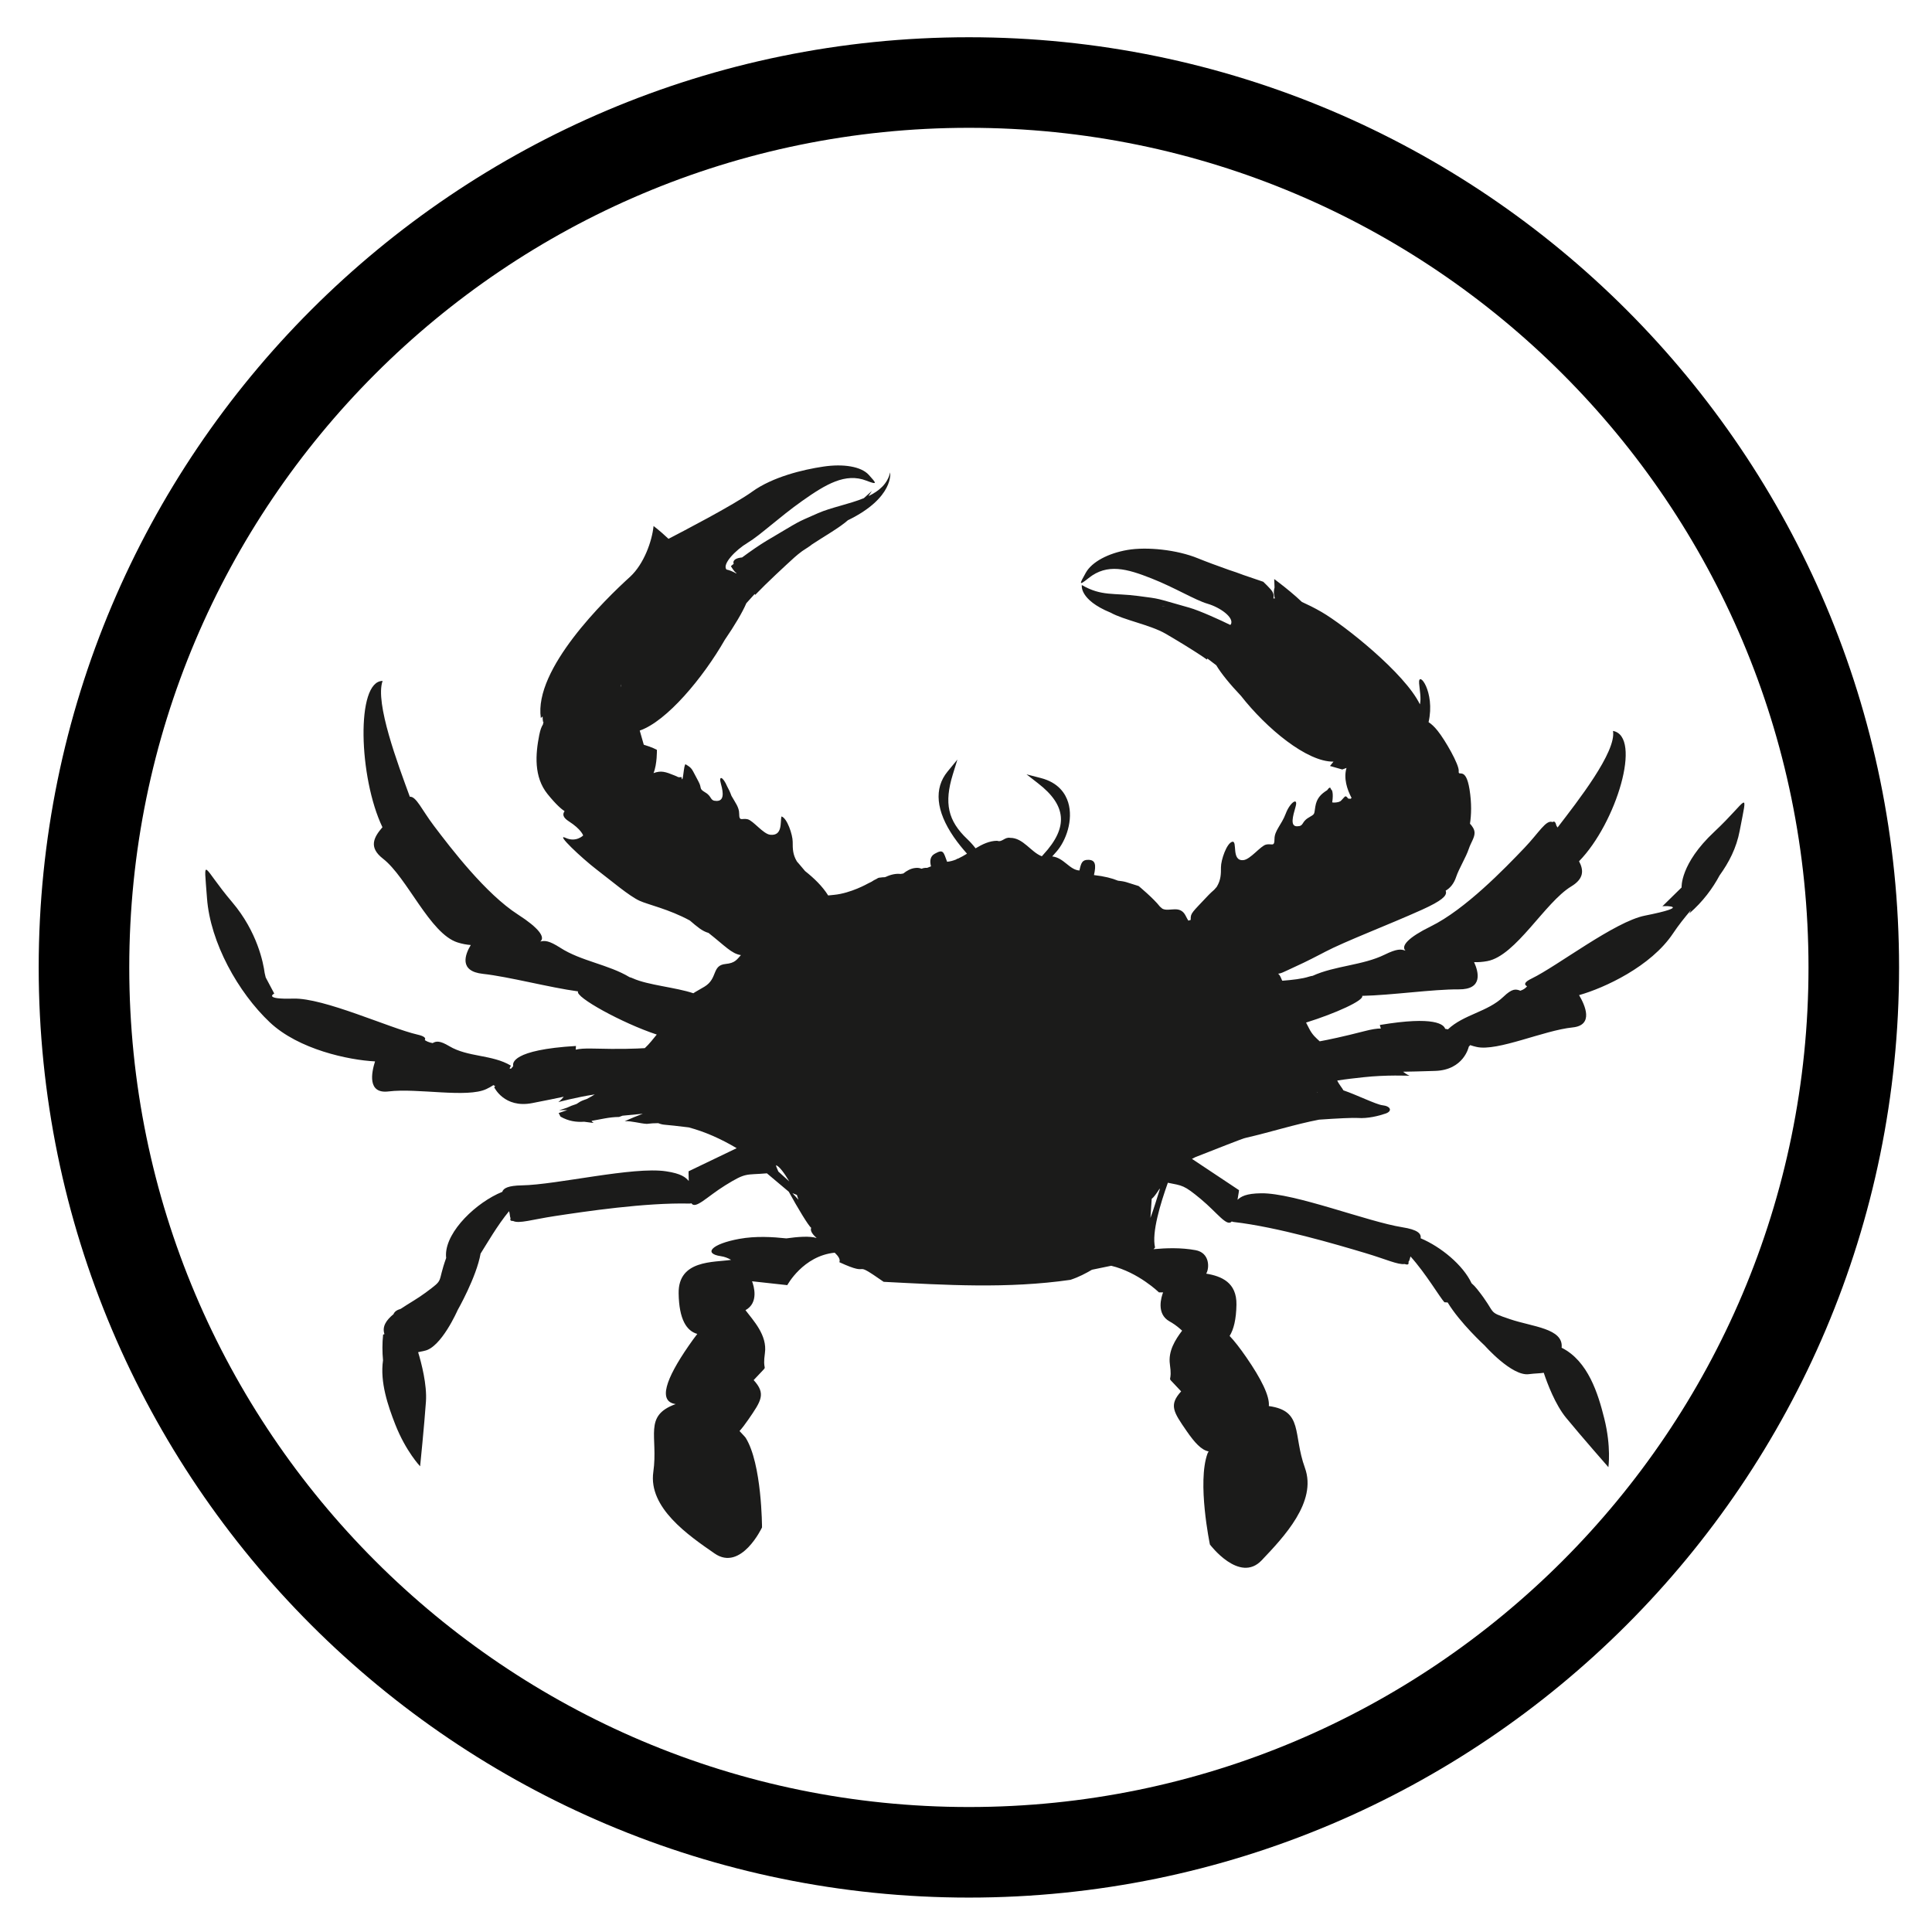 <?xml version="1.0" encoding="UTF-8" standalone="no"?><!DOCTYPE svg PUBLIC "-//W3C//DTD SVG 1.1//EN" "http://www.w3.org/Graphics/SVG/1.1/DTD/svg11.dtd"><svg width="100%" height="100%" viewBox="0 0 64 64" version="1.1" xmlns="http://www.w3.org/2000/svg" xmlns:xlink="http://www.w3.org/1999/xlink" xml:space="preserve" xmlns:serif="http://www.serif.com/" style="fill-rule:evenodd;clip-rule:evenodd;stroke-miterlimit:10;"><g id="Species"><g id="Invertebrates"><g id="crab"><path id="Outline" d="M61.409,32.047c0,-16.178 -13.135,-29.313 -29.313,-29.313c-16.179,0 -29.314,13.135 -29.314,29.313c0,16.178 13.135,29.313 29.314,29.313c16.178,0 29.313,-13.135 29.313,-29.313Z" style="fill:none;stroke:#000;stroke-width:3px;"/><path d="M22.145,17.849c0.378,-0.195 2.159,-1.119 2.769,-1.56c0.685,-0.495 1.692,-0.733 2.357,-0.832c0.666,-0.1 1.255,-0.005 1.506,0.271c0.251,0.277 0.314,0.346 -0.075,0.195c-0.696,-0.27 -1.343,0.116 -2.13,0.672c-0.761,0.539 -1.393,1.138 -1.801,1.382c-0.408,0.244 -0.86,0.717 -0.704,0.89l0,0c0.104,0.02 0.213,0.068 0.32,0.129c0,-0.007 0.001,-0.014 0.002,-0.021c-0.063,-0.021 -0.177,-0.221 -0.177,-0.221c0.026,-0.023 0.057,-0.048 0.092,-0.076c-0.045,-0.127 0.089,-0.195 0.279,-0.212c0.268,-0.199 0.594,-0.425 0.819,-0.558c1.19,-0.701 0.885,-0.551 1.695,-0.908c0.435,-0.191 1.029,-0.297 1.52,-0.498c0.074,-0.065 0.16,-0.144 0.266,-0.24c0,0 -0.042,0.068 -0.114,0.172c0.353,-0.169 0.631,-0.405 0.719,-0.786c0,0 0.143,0.833 -1.394,1.583c0,0 0.003,-0.004 0.009,-0.01c-0.291,0.261 -0.811,0.551 -1.262,0.85c0.03,-0.017 0.044,-0.024 0.039,-0.019c-0.015,0.014 -0.137,0.093 -0.306,0.204c-0.094,0.07 -0.181,0.139 -0.258,0.209c-0.306,0.278 -0.9,0.826 -1.299,1.241c-0.006,-0.009 -0.012,-0.018 -0.019,-0.028l-0.275,0.305c-0.128,0.3 -0.386,0.734 -0.713,1.212c-0.721,1.258 -1.921,2.697 -2.818,3.006l0.134,0.469c0.281,0.082 0.435,0.17 0.435,0.17c0,0 0.01,0.473 -0.112,0.77c0.253,-0.092 0.389,-0.047 0.708,0.083c0.04,0.016 0.078,0.034 0.115,0.052c0.068,0.006 0.102,-0.006 0.102,-0.006c0.052,0.317 0.072,-0.46 0.14,-0.419c0.233,0.139 0.19,0.139 0.419,0.559c0.137,0.249 0,0.234 0.234,0.374c0.233,0.139 0.139,0.279 0.373,0.279c0.233,0 0.236,-0.233 0.143,-0.56c-0.088,-0.307 0.07,-0.242 0.205,0.078c0.051,0.09 0.101,0.197 0.142,0.312c0.125,0.223 0.256,0.38 0.256,0.59c0,0.28 0.093,0.14 0.28,0.187c0.187,0.046 0.515,0.487 0.746,0.513c0.42,0.047 0.33,-0.42 0.374,-0.606c0.186,0.046 0.373,0.606 0.373,0.839c0,0.233 0,0.42 0.14,0.653c0,0 0.123,0.139 0.27,0.317c0.295,0.234 0.574,0.501 0.765,0.808c0.057,-0.007 0.122,-0.013 0.196,-0.02c0.558,-0.054 1.117,-0.373 1.117,-0.373c0.04,-0.022 0.08,-0.042 0.121,-0.06c0.053,-0.037 0.112,-0.07 0.177,-0.099c-0.001,0 -0.004,0.002 -0.005,0.002c0.014,-0.009 0.028,-0.017 0.043,-0.026c0.008,-0.005 0.02,-0.009 0.032,-0.011c0.04,-0.006 0.079,-0.011 0.119,-0.014c0.023,-0.001 0.046,-0.002 0.069,-0.003c0.013,-0.003 0.026,-0.007 0.038,-0.01c0.167,-0.079 0.341,-0.117 0.492,-0.098c0.03,-0.005 0.06,-0.01 0.09,-0.015c0.108,-0.087 0.244,-0.168 0.396,-0.183c0.087,-0.011 0.153,0.002 0.208,0.025c0.041,-0.016 0.085,-0.028 0.13,-0.03c0.019,0 0.039,0 0.059,0c0.041,-0.015 0.083,-0.031 0.125,-0.049c-0.05,-0.187 -0.021,-0.335 0.118,-0.414c0.004,-0.003 0.007,-0.005 0.01,-0.006c0.282,-0.158 0.283,-0.061 0.405,0.268c0.102,-0.009 0.2,-0.036 0.297,-0.075c0.011,-0.008 0.022,-0.016 0.034,-0.023c0.011,-0.002 0.021,-0.004 0.031,-0.006c0.1,-0.046 0.198,-0.103 0.296,-0.163c-0.004,-0.006 -0.009,-0.011 -0.013,-0.017c-0.126,-0.144 -0.267,-0.309 -0.424,-0.536c-0.591,-0.861 -0.663,-1.611 -0.207,-2.167l0.327,-0.398l-0.152,0.492c-0.293,0.953 -0.163,1.534 0.479,2.142c0.104,0.099 0.196,0.202 0.275,0.306c0.225,-0.135 0.458,-0.249 0.716,-0.25c0.164,0.061 0.245,-0.132 0.43,-0.097c0.431,-0.004 0.691,0.477 1.049,0.61c0.017,-0.019 0.035,-0.039 0.052,-0.058c0.421,-0.456 0.61,-0.864 0.578,-1.247c-0.031,-0.378 -0.277,-0.741 -0.752,-1.109l-0.385,-0.3l0.472,0.122c0.593,0.152 0.821,0.524 0.908,0.809c0.176,0.577 -0.07,1.272 -0.391,1.633l-0.065,0.073c-0.026,0.03 -0.051,0.058 -0.075,0.085c0.002,-0.001 0.005,-0.001 0.007,-0.002c0.384,0.045 0.569,0.448 0.897,0.465c0.054,-0.25 0.088,-0.356 0.295,-0.353c0.236,0.003 0.263,0.165 0.186,0.505c0.346,0.039 0.603,0.106 0.796,0.186c0.092,0.009 0.183,0.022 0.271,0.047l0.413,0.13c0,0 0.494,0.408 0.704,0.68c0,0 0,0 0,0c0.028,0.024 0.055,0.047 0.081,0.07c0.226,0.121 0.586,-0.145 0.776,0.241c0.029,0.058 0.057,0.11 0.086,0.156l0.079,-0.026c-0.001,-0.007 -0.002,-0.014 -0.002,-0.021c0,-0.21 0.035,-0.21 0.595,-0.805c0.047,-0.049 0.11,-0.108 0.186,-0.174c0.051,-0.058 0.082,-0.094 0.082,-0.094c0.14,-0.233 0.14,-0.42 0.14,-0.653c0,-0.233 0.187,-0.793 0.373,-0.84c0.187,-0.046 -0.046,0.653 0.374,0.607c0.231,-0.026 0.56,-0.467 0.746,-0.514c0.187,-0.046 0.28,0.094 0.28,-0.186c0,-0.28 0.233,-0.467 0.373,-0.84c0.14,-0.373 0.42,-0.56 0.327,-0.233c-0.094,0.327 -0.187,0.653 0.046,0.653c0.234,0 0.14,-0.14 0.373,-0.28c0.234,-0.14 0.187,-0.093 0.234,-0.373c0.044,-0.268 0.175,-0.408 0.392,-0.543c0.059,-0.088 0.114,-0.119 0.12,-0.034c0.112,0.051 0.047,0.437 0.047,0.437c0,0 0.075,0.025 0.224,-0.016c0.019,-0.01 0.038,-0.019 0.057,-0.028c0.015,-0.017 0.03,-0.033 0.046,-0.049c0.108,-0.108 0.105,-0.16 0.204,-0.03c0.002,-0.001 0.004,-0.001 0.006,-0.001l0,0l0,0c0.022,0 0.041,0.002 0.058,0.007c0.002,0.001 0.004,0.002 0.005,0.002c0.014,-0.01 0.028,-0.02 0.042,-0.03c-0.153,-0.289 -0.269,-0.657 -0.168,-0.995c-0.046,0.019 -0.093,0.036 -0.141,0.051l-0.406,-0.116l0.116,-0.144c-0.879,0.014 -2.219,-1.099 -3.066,-2.18c-0.365,-0.384 -0.66,-0.746 -0.817,-1.012l-0.295,-0.224c-0.005,0.011 -0.01,0.023 -0.014,0.035c-0.426,-0.299 -1.05,-0.67 -1.371,-0.857c-0.503,-0.292 -1.385,-0.452 -1.825,-0.7c0.003,0.002 0.005,0.003 0.005,0.003c-1.054,-0.432 -0.954,-0.915 -0.954,-0.915c0.653,0.38 1.058,0.255 1.862,0.362c0.804,0.107 0.5,0.051 1.703,0.389c0.335,0.095 1.058,0.424 1.348,0.569c0.007,-0.004 0.015,-0.009 0.022,-0.013c0.126,-0.227 -0.356,-0.567 -0.769,-0.687c-0.413,-0.12 -1.079,-0.532 -1.86,-0.84c-0.806,-0.318 -1.461,-0.508 -2.082,-0.01c-0.347,0.279 -0.296,0.188 -0.094,-0.175c0.201,-0.362 0.744,-0.647 1.381,-0.757c0.637,-0.11 1.637,-0.01 2.34,0.279c0.27,0.11 0.65,0.25 1.016,0.38c0.155,0.05 0.326,0.109 0.493,0.173c0.372,0.129 0.651,0.222 0.651,0.222c0,0 0.251,0.238 0.299,0.324c0.043,0.074 0.056,0.146 0.036,0.228c0.016,0 0.033,-0.001 0.05,-0.001c-0.01,-0.025 -0.063,-0.174 -0.012,-0.362l-0.011,-0.279c0,0 0.077,0.055 0.185,0.14c0.186,0.143 0.48,0.378 0.732,0.618c0.188,0.086 0.407,0.191 0.657,0.336c0.754,0.438 2.757,2.03 3.252,3.057c0.047,-0.199 -0.003,-0.431 -0.026,-0.694c-0.04,-0.462 0.544,0.276 0.313,1.283c0.101,0.065 0.196,0.156 0.299,0.284c0.248,0.307 0.723,1.133 0.7,1.341c-0.022,0.209 0.231,-0.186 0.358,0.602c0.074,0.465 0.06,0.846 0.015,1.137c0.034,0.035 0.069,0.079 0.101,0.133c0.037,0.061 0.051,0.119 0.051,0.176c-0.002,0.161 -0.122,0.317 -0.191,0.523c-0.093,0.28 -0.326,0.654 -0.42,0.933l0,0.001c-0.07,0.209 -0.192,0.366 -0.347,0.452c0.007,0.017 0.011,0.035 0.012,0.053c0.007,0.124 -0.132,0.279 -0.796,0.579c-1.083,0.489 -2.551,1.048 -3.216,1.398l-0.002,0.001c-0.013,0.007 -0.026,0.014 -0.039,0.021l0,0c0.013,-0.007 0.026,-0.014 0.039,-0.021c-0.013,0.009 -0.026,0.016 -0.039,0.021c-0.027,0.014 -0.053,0.028 -0.079,0.041c-0.481,0.251 -0.729,0.365 -1.045,0.51c-0.064,0.029 -0.13,0.06 -0.202,0.093c-0.074,0.034 -0.134,0.051 -0.183,0.055c0.039,0.028 0.077,0.083 0.115,0.187c0.009,0.014 0.017,0.029 0.024,0.046c0.336,-0.027 0.656,-0.061 0.889,-0.137c0.041,-0.013 0.079,-0.021 0.114,-0.025c0.747,-0.34 1.658,-0.343 2.394,-0.705c0.398,-0.195 0.534,-0.184 0.683,-0.129c-0.16,-0.158 0.102,-0.443 0.836,-0.803c1.138,-0.558 2.451,-1.917 3.103,-2.6c0.485,-0.507 0.717,-0.945 0.932,-0.857c0.07,-0.045 0.102,0.01 0.13,0.121c0.012,0.018 0.024,0.037 0.037,0.059c0.658,-0.857 1.955,-2.507 1.837,-3.199c0.974,0.182 0.114,3.049 -1.125,4.317c0.157,0.297 0.167,0.576 -0.259,0.834c-0.87,0.527 -1.829,2.292 -2.775,2.473c-0.163,0.031 -0.309,0.04 -0.443,0.035c0.152,0.332 0.299,0.909 -0.509,0.902c-0.853,-0.006 -2.241,0.196 -3.198,0.215c0.072,0.148 -0.882,0.58 -1.859,0.885c0.033,0.062 0.065,0.125 0.095,0.185c0.112,0.227 0.241,0.328 0.357,0.436c0.3,-0.055 0.781,-0.156 1.468,-0.333c0.256,-0.067 0.434,-0.094 0.557,-0.091l-0.034,-0.117c1.834,-0.308 2.124,-0.008 2.165,0.127l0.092,0.017c0.524,-0.494 1.314,-0.577 1.835,-1.076c0.294,-0.282 0.409,-0.263 0.565,-0.203c0.054,-0.019 0.109,-0.045 0.155,-0.082c0.028,-0.023 0.05,-0.044 0.066,-0.064c-0.109,-0.06 -0.093,-0.14 0.156,-0.26c0.85,-0.413 2.748,-1.883 3.745,-2.081c1.561,-0.311 0.711,-0.33 0.583,-0.311l-0.008,0.008c-0.012,-0.003 -0.008,-0.006 0.008,-0.008l0.635,-0.623c0,0 -0.056,-0.778 1.081,-1.842c1.137,-1.065 1.119,-1.487 0.844,-0.037c-0.11,0.58 -0.358,1.05 -0.667,1.481c-0.23,0.429 -0.551,0.867 -1.003,1.259l0.055,-0.111c-0.207,0.244 -0.411,0.498 -0.596,0.776c-0.729,1.091 -2.267,1.803 -3.11,2.041c0.197,0.332 0.498,0.998 -0.215,1.07c-0.955,0.097 -2.483,0.8 -3.175,0.647c-0.077,-0.017 -0.149,-0.038 -0.217,-0.061c-0.017,0.02 -0.034,0.039 -0.051,0.058l0.002,0.002c0,0 -0.163,0.762 -1.107,0.794c-0.485,0.016 -0.839,0.024 -1.069,0.027c0.125,0.097 0.216,0.134 0.216,0.134c0,0 -0.778,-0.035 -1.529,0.049c-0.308,0.034 -0.584,0.064 -0.866,0.109c0.055,0.124 0.169,0.253 0.204,0.325c0.412,0.138 1.093,0.472 1.289,0.493c0.282,0.03 0.34,0.195 0.111,0.275c-0.228,0.079 -0.597,0.172 -0.926,0.147c-0.138,-0.011 -0.675,0.013 -1.28,0.056c-0.805,0.155 -1.618,0.417 -2.418,0.6c-0.083,0.006 -1.094,0.416 -1.679,0.641c-0.039,0.02 -0.077,0.039 -0.114,0.058l1.559,1.037c0,0 -0.012,0.11 -0.05,0.319c0.117,-0.108 0.282,-0.211 0.789,-0.216c1.102,-0.012 3.522,0.943 4.669,1.125c0.509,0.08 0.634,0.21 0.608,0.365c0.67,0.282 1.404,0.885 1.688,1.491c0.059,0.05 0.12,0.113 0.183,0.192c0.688,0.861 0.288,0.724 1.088,0.997c0.741,0.254 1.781,0.303 1.712,0.946c0.878,0.439 1.209,1.526 1.414,2.349c0.233,0.934 0.135,1.608 0.135,1.608c0,0 -0.907,-1.034 -1.401,-1.636c-0.359,-0.437 -0.623,-1.138 -0.74,-1.491c-0.132,0.022 -0.29,0.019 -0.494,0.046c-0.561,0.076 -1.462,-0.947 -1.462,-0.947c0,0 -0.823,-0.755 -1.227,-1.428l-0.108,-0.007c0,0 0,0 0,0l0,0c-0.149,-0.159 -0.617,-0.956 -1.124,-1.518c-0.006,0.018 -0.011,0.035 -0.014,0.052c-0.011,0.053 -0.028,0.094 -0.051,0.125c0.011,0.078 -0.005,0.115 -0.129,0.074c-0.216,0.033 -0.625,-0.161 -1.296,-0.361c-0.97,-0.29 -2.914,-0.864 -4.367,-1.031c-0.023,-0.002 -0.043,-0.009 -0.062,-0.018c-0.164,0.19 -0.48,-0.288 -1.027,-0.742c-0.565,-0.47 -0.606,-0.442 -1.091,-0.54c-0.243,0.68 -0.542,1.653 -0.424,2.145c-0.014,0.019 -0.031,0.037 -0.05,0.055c0.416,-0.038 0.909,-0.055 1.39,0.033c0.479,0.087 0.464,0.599 0.354,0.778c0.511,0.084 1.014,0.296 1.002,1.027c-0.008,0.486 -0.091,0.82 -0.226,1.037c0.164,0.173 0.341,0.401 0.55,0.703c0.498,0.721 0.781,1.29 0.749,1.62c0.003,0 0.006,0 0.009,0.001c1.139,0.16 0.78,0.925 1.187,2.048c0.406,1.124 -0.698,2.286 -1.434,3.061c-0.736,0.775 -1.714,-0.524 -1.714,-0.524c0,0 -0.431,-2.067 -0.077,-3.021c0,0 0.012,-0.023 0.035,-0.063c-0.237,-0.042 -0.462,-0.288 -0.728,-0.673c-0.439,-0.636 -0.596,-0.863 -0.183,-1.316c-0.081,-0.089 -0.176,-0.19 -0.289,-0.307c-0.168,-0.173 0,0 -0.084,-0.591c-0.061,-0.432 0.175,-0.809 0.405,-1.113c-0.097,-0.089 -0.204,-0.179 -0.339,-0.262c-0.042,-0.024 -0.068,-0.04 -0.074,-0.043l-0.001,-0.001c-0.454,-0.249 -0.273,-0.815 -0.216,-0.962l-0.138,0c0,0 -0.679,-0.665 -1.581,-0.882c-0.168,0.035 -0.404,0.084 -0.638,0.132c-0.205,0.12 -0.431,0.241 -0.712,0.334c-2.083,0.3 -4.131,0.172 -6.188,0.066c-1.135,-0.791 -0.312,-0.118 -1.467,-0.65c0.039,-0.093 -0.034,-0.201 -0.154,-0.315c-1.048,0.103 -1.571,1.075 -1.571,1.075l-1.167,-0.128c0.059,0.155 0.23,0.711 -0.218,0.957c0.254,0.338 0.727,0.827 0.644,1.419c-0.084,0.591 0.083,0.418 -0.084,0.591c-0.114,0.117 -0.208,0.218 -0.289,0.306c0.413,0.454 0.256,0.681 -0.183,1.317c-0.1,0.144 -0.194,0.269 -0.285,0.371c0.127,0.13 0.201,0.22 0.201,0.22c0.542,0.861 0.544,2.973 0.544,2.973c0,0 -0.692,1.471 -1.571,0.863c-0.879,-0.607 -2.198,-1.518 -2.03,-2.701c0.168,-1.183 -0.34,-1.858 0.741,-2.248l0,0l0,0c-0.591,-0.084 -0.332,-0.828 0.427,-1.927c0.103,-0.15 0.199,-0.281 0.289,-0.397c-0.357,-0.099 -0.605,-0.485 -0.618,-1.343c-0.018,-1.115 1.159,-1.023 1.738,-1.11c-0.103,-0.06 -0.216,-0.105 -0.337,-0.122c-0.592,-0.084 -0.321,-0.404 0.608,-0.574c0.547,-0.1 1.111,-0.064 1.559,-0.016c0.377,-0.053 0.788,-0.085 1.003,-0.011c-0.135,-0.123 -0.222,-0.239 -0.18,-0.339c-0.091,-0.065 -0.448,-0.659 -0.743,-1.196l-0.724,-0.609c-0.721,0.062 -0.673,-0.04 -1.382,0.399c-0.604,0.375 -0.984,0.804 -1.12,0.593c-0.02,0.007 -0.041,0.01 -0.064,0.01c-1.462,-0.036 -3.467,0.263 -4.467,0.415c-0.742,0.113 -1.184,0.26 -1.375,0.161c-0.095,0.003 -0.103,-0.031 -0.085,-0.092c-0.013,-0.03 -0.021,-0.068 -0.024,-0.112c-0.003,-0.039 -0.012,-0.079 -0.025,-0.12c-0.387,0.468 -0.743,1.09 -0.943,1.405c-0.137,0.78 -0.761,1.874 -0.761,1.874c0,0 -0.544,1.248 -1.103,1.347c-0.075,0.014 -0.143,0.029 -0.205,0.045c0.109,0.358 0.297,1.076 0.259,1.635c-0.054,0.777 -0.193,2.145 -0.193,2.145c0,0 -0.472,-0.492 -0.824,-1.388c-0.239,-0.612 -0.51,-1.396 -0.405,-2.122c-0.026,-0.28 -0.027,-0.566 0.003,-0.852l0.044,-0.017c-0.083,-0.252 0.06,-0.463 0.3,-0.66c0.037,-0.094 0.124,-0.142 0.24,-0.177c0.262,-0.176 0.57,-0.347 0.822,-0.535c0.647,-0.482 0.367,-0.273 0.683,-1.151c-0.005,-0.041 -0.007,-0.081 -0.006,-0.121c0.016,-0.777 1.015,-1.726 1.865,-2.069c0.036,-0.123 0.203,-0.206 0.644,-0.214c1.162,-0.02 3.691,-0.631 4.781,-0.466c0.501,0.075 0.65,0.199 0.752,0.322c-0.009,-0.212 -0.006,-0.322 -0.006,-0.322l0,0l0,0l0.001,-0.001l1.592,-0.765c-0.522,-0.311 -1.061,-0.549 -1.589,-0.689c-0.354,-0.044 -0.662,-0.077 -0.799,-0.088c-0.07,-0.005 -0.141,-0.024 -0.21,-0.052c-0.129,0 -0.256,0.008 -0.38,0.024c-0.239,-0.014 -0.482,-0.098 -0.73,-0.09c0.201,-0.09 0.4,-0.17 0.598,-0.246l-0.672,0.065c-0.039,0.015 -0.077,0.028 -0.114,0.042c-0.322,0.001 -0.618,0.081 -0.911,0.129c0.015,0.028 0.04,0.052 0.075,0.069c0,0 -0.142,-0.014 -0.32,-0.04c-0.254,0.017 -0.511,-0.015 -0.783,-0.169l-0.061,-0.119c0.095,-0.034 0.193,-0.067 0.293,-0.1l-0.022,0c-0.003,0.001 -0.005,0.002 -0.007,0.004c-0.008,0.003 -0.017,0.002 -0.024,-0.003l-0.225,0.005c0.084,-0.024 0.172,-0.052 0.263,-0.084c0.097,-0.047 0.196,-0.085 0.296,-0.116c0.008,-0.004 0.016,-0.008 0.025,-0.011c0.035,-0.024 0.069,-0.046 0.099,-0.064c0.055,-0.033 0.138,-0.066 0.236,-0.098c0.088,-0.047 0.176,-0.097 0.262,-0.15c-0.642,0.098 -1.208,0.255 -1.208,0.255c0,0 0.081,-0.056 0.18,-0.179c-0.224,0.048 -0.571,0.12 -1.047,0.212c-0.928,0.18 -1.257,-0.526 -1.257,-0.526l0.032,-0.036l-0.058,-0.034c-0.07,0.046 -0.147,0.09 -0.233,0.13c-0.641,0.304 -2.287,-0.039 -3.239,0.079c-0.712,0.089 -0.567,-0.628 -0.449,-0.995c-0.875,-0.044 -2.532,-0.394 -3.487,-1.295c-1.046,-0.987 -1.973,-2.642 -2.08,-4.113c-0.107,-1.472 -0.174,-1.055 0.834,0.133c0.836,0.985 1.033,2.02 1.076,2.346c0.014,0.051 0.026,0.101 0.035,0.148l0.283,0.534c0,0 -0.389,0.196 0.628,0.167c1.016,-0.03 3.194,0.98 4.115,1.192c0.229,0.052 0.288,0.114 0.243,0.182c0.026,0.018 0.058,0.035 0.095,0.052c0.054,0.024 0.112,0.039 0.166,0.048c0.12,-0.07 0.239,-0.084 0.55,0.101c0.624,0.372 1.417,0.273 2.041,0.645c0,0 -0.013,0.035 -0.044,0.092c0.015,0.004 0.03,0.008 0.046,0.012l0.069,-0.077c0.002,-0.007 0.004,-0.015 0.007,-0.023c-0.021,-0.077 -0.054,-0.528 2.078,-0.655l-0.007,0.122c0.12,-0.03 0.3,-0.043 0.564,-0.036c0.914,0.025 1.467,0.003 1.724,-0.014c0.151,-0.139 0.277,-0.305 0.396,-0.45c-1.136,-0.374 -2.723,-1.248 -2.607,-1.43c-0.948,-0.128 -2.304,-0.489 -3.152,-0.581c-0.803,-0.086 -0.591,-0.642 -0.402,-0.955c-0.134,-0.01 -0.278,-0.035 -0.436,-0.085c-0.919,-0.289 -1.669,-2.152 -2.473,-2.776c-0.479,-0.372 -0.312,-0.7 -0.017,-1.041c-0.785,-1.638 -0.886,-4.847 0.005,-4.846c-0.26,0.725 0.515,2.777 0.902,3.836c0.211,-0.018 0.393,0.428 0.798,0.963c0.57,0.754 1.718,2.255 2.785,2.94c0.687,0.441 0.915,0.754 0.738,0.894c0.154,-0.038 0.29,-0.033 0.663,0.206c0.69,0.444 1.594,0.552 2.297,0.975c0.035,0.008 0.072,0.021 0.111,0.039c0.491,0.224 1.424,0.297 2,0.493c0.073,-0.053 0.167,-0.096 0.368,-0.218c0.45,-0.272 0.235,-0.707 0.7,-0.752c0.315,-0.031 0.367,-0.141 0.508,-0.294c-0.309,-0.044 -0.53,-0.308 -1.074,-0.735c-0.204,-0.056 -0.367,-0.196 -0.618,-0.411c-0.692,-0.377 -1.39,-0.526 -1.669,-0.655c-0.348,-0.162 -0.92,-0.651 -1.417,-1.031c-0.497,-0.381 -1.382,-1.215 -1.033,-1.053c0.349,0.162 0.585,-0.078 0.585,-0.078c0,0 -0.057,-0.201 -0.48,-0.472c-0.191,-0.123 -0.21,-0.232 -0.135,-0.333c-0.092,-0.058 -0.272,-0.204 -0.565,-0.567c-0.457,-0.567 -0.402,-1.317 -0.274,-1.958c0.034,-0.172 0.075,-0.274 0.121,-0.346l0.021,-0.096c-0.005,0.006 -0.011,0.011 -0.016,0.016c-0.009,-0.061 -0.015,-0.123 -0.016,-0.186c-0.02,0.017 -0.039,0.034 -0.058,0.051c-0.239,-1.62 2.127,-3.926 2.957,-4.679c0.46,-0.424 0.727,-1.181 0.777,-1.681c0.187,0.142 0.365,0.301 0.495,0.424Zm16.267,21.53c-0.098,0.153 -0.192,0.285 -0.26,0.334l-0.043,0.633c0.103,-0.273 0.207,-0.621 0.313,-0.956l-0.01,-0.011Zm-12.161,0.146c0.068,0.072 0.134,0.145 0.199,0.218l-0.052,-0.159l-0.147,-0.059Zm-0.103,-0.387c-0.173,-0.288 -0.33,-0.501 -0.442,-0.539c0,0.028 0.029,0.103 0.078,0.21l0.364,0.329Zm17.507,-2.951l-0.028,0.001c0.002,0.002 0.004,0.005 0.007,0.007c0.007,-0.003 0.014,-0.005 0.021,-0.008Zm0.554,-10.958c-0.004,0 -0.008,0 -0.011,0c0.004,0.001 0.008,0.001 0.012,0.002l-0.001,-0.002Zm-23.633,-2.557c-0.008,0.032 -0.015,0.064 -0.021,0.097c0.006,-0.021 0.013,-0.041 0.02,-0.062c0,-0.012 0.001,-0.024 0.001,-0.035Zm19.911,-1.756c0,0.002 0,0.004 0,0.005c0.001,-0.001 0.003,-0.002 0.004,-0.004c-0.001,0 -0.003,0 -0.004,-0.001Zm1.234,-0.038l0,0l0,0.001l0,-0.001l0,0Zm-3.243,-0.805c0.042,0.006 0.085,0.014 0.127,0.021c-0.059,-0.014 -0.103,-0.021 -0.127,-0.021Zm4.471,-0.215c0,0.001 0.001,0.002 0.001,0.002l0.008,0.004c-0.003,-0.002 -0.006,-0.004 -0.009,-0.006Z" style="fill:#1b1b1a;fill-rule:nonzero;"/></g></g></g></svg>